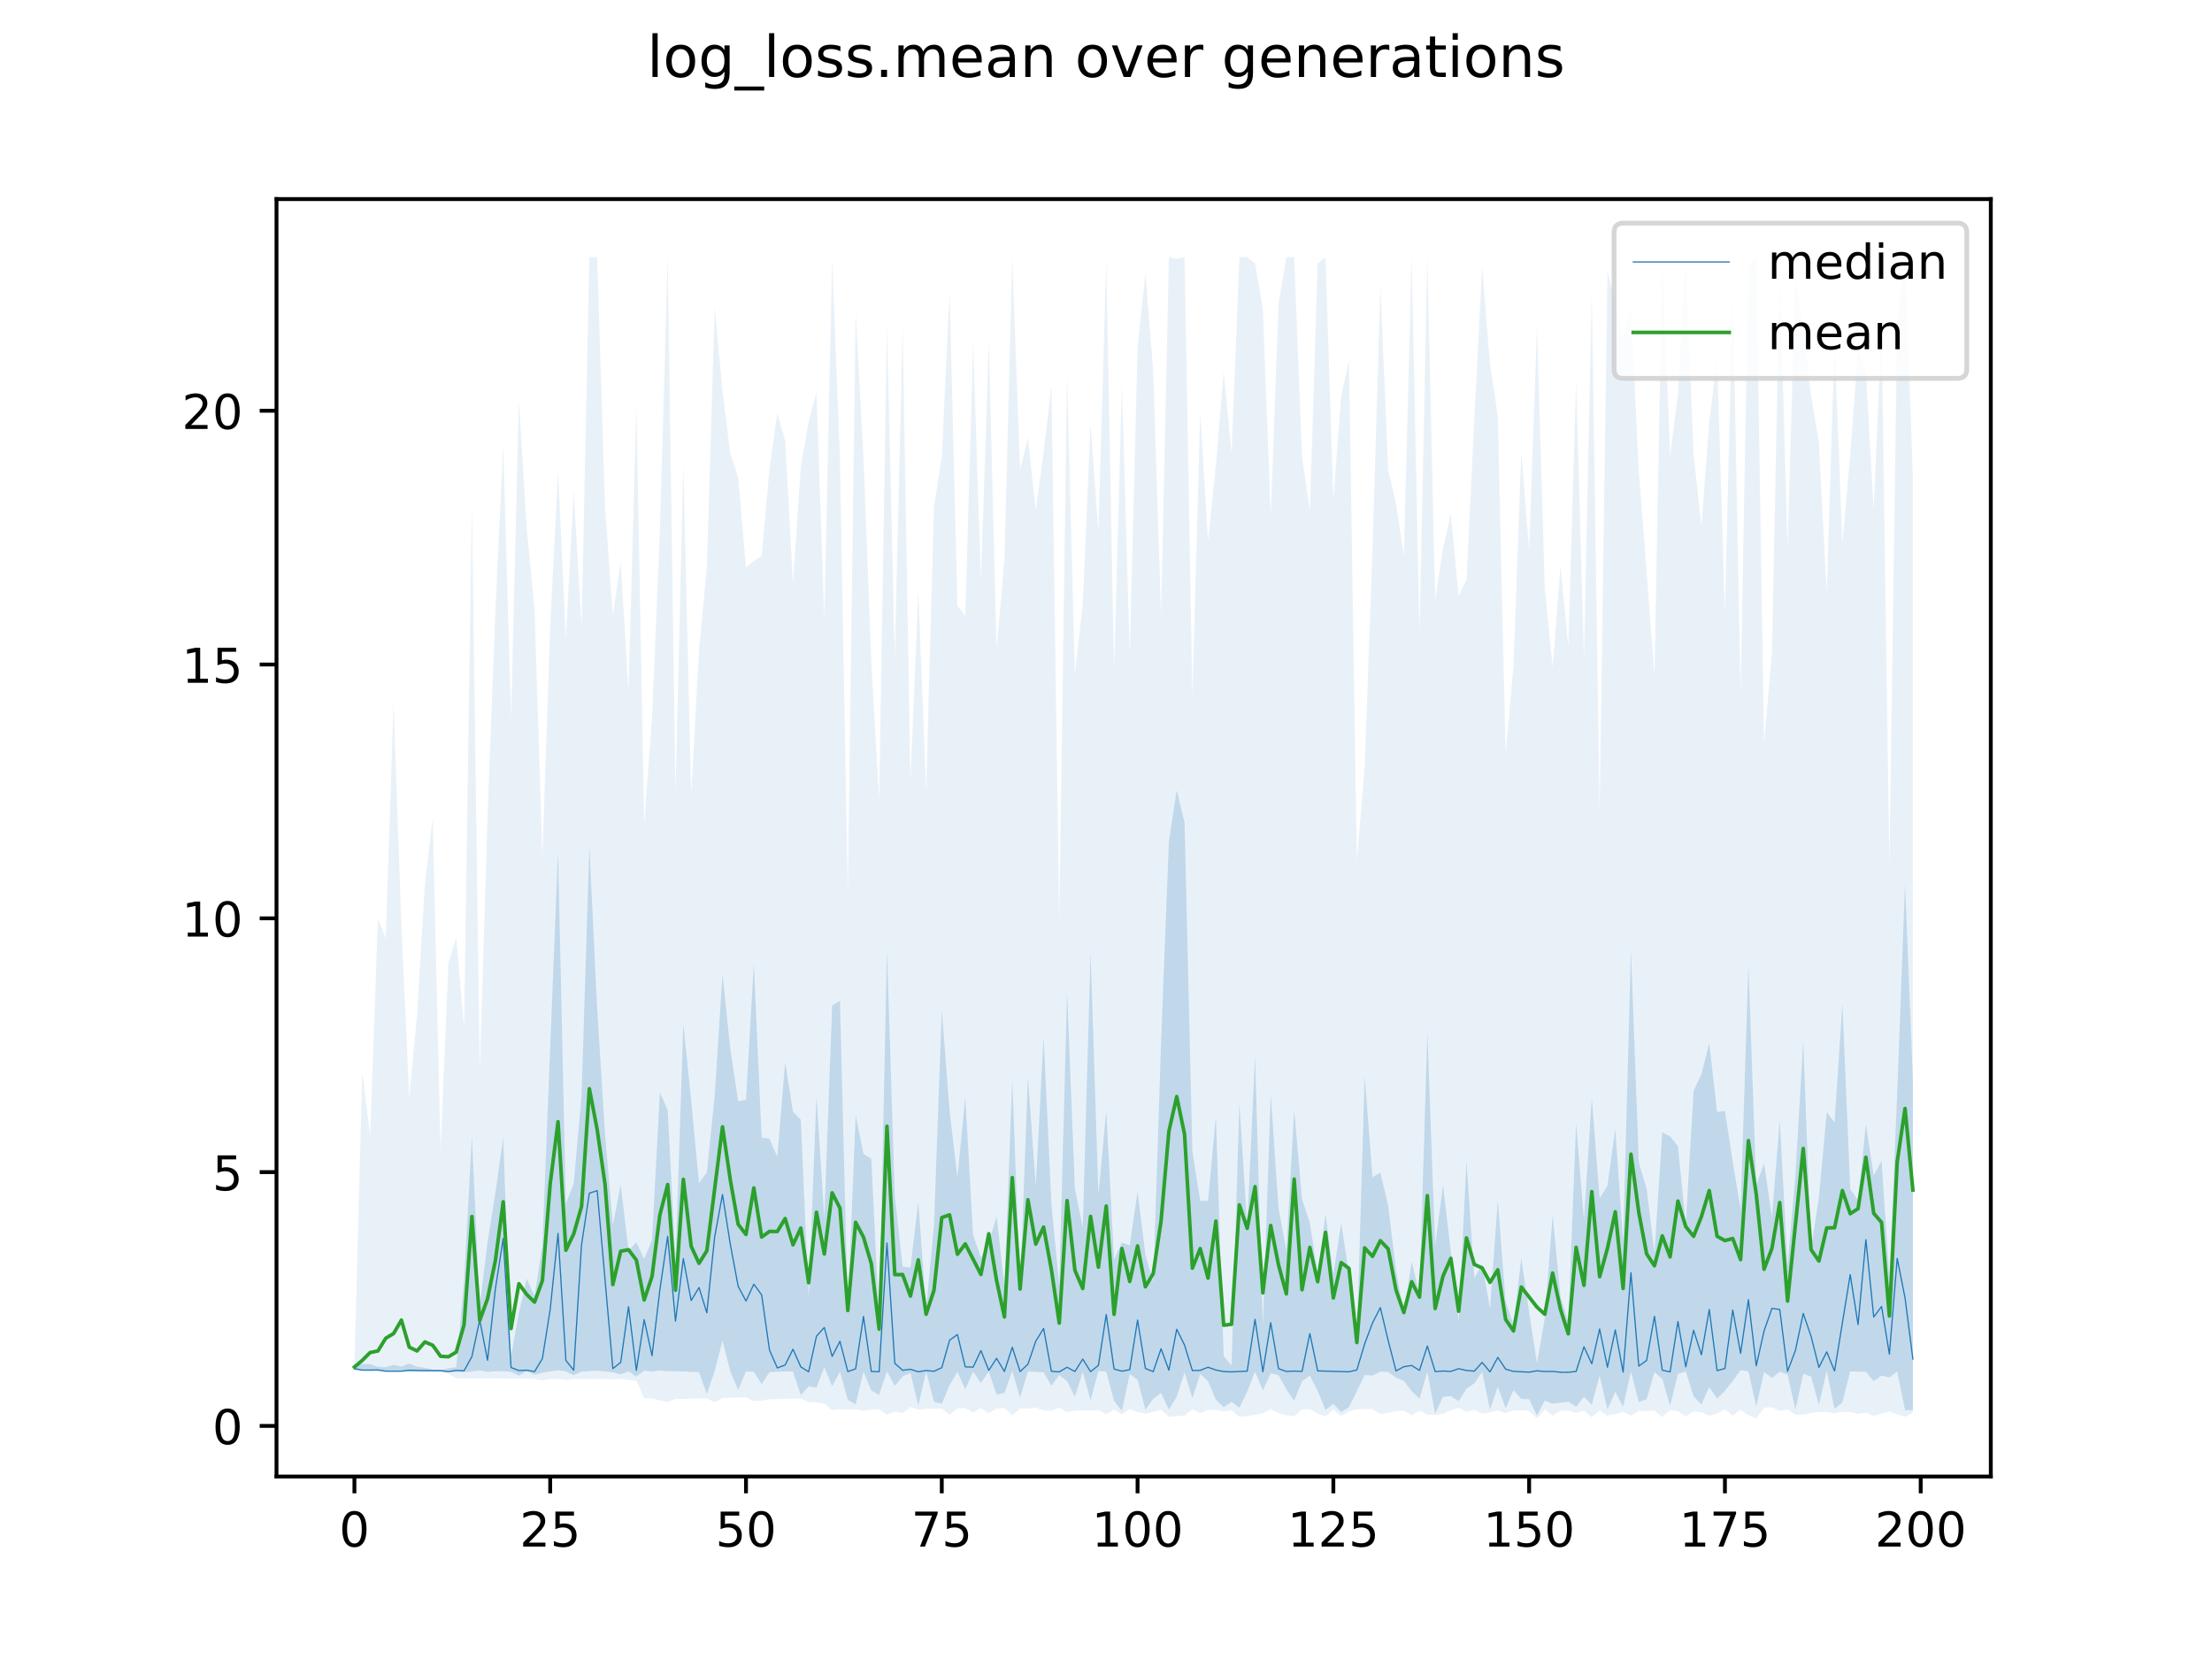 <?xml version="1.0" encoding="utf-8" standalone="no"?>
<!DOCTYPE svg PUBLIC "-//W3C//DTD SVG 1.1//EN"
  "http://www.w3.org/Graphics/SVG/1.1/DTD/svg11.dtd">
<!-- Created with matplotlib (https://matplotlib.org/) -->
<svg height="345.6pt" version="1.1" viewBox="0 0 460.8 345.6" width="460.8pt" xmlns="http://www.w3.org/2000/svg" xmlns:xlink="http://www.w3.org/1999/xlink">
 <defs>
  <style type="text/css">
*{stroke-linecap:butt;stroke-linejoin:round;}
  </style>
 </defs>
 <g id="figure_1">
  <g id="patch_1">
   <path d="M 0 345.6 
L 460.8 345.6 
L 460.8 0 
L 0 0 
z
" style="fill:#ffffff;"/>
  </g>
  <g id="axes_1">
   <g id="patch_2">
    <path d="M 57.6 307.584 
L 414.72 307.584 
L 414.72 41.472 
L 57.6 41.472 
z
" style="fill:#ffffff;"/>
   </g>
   <g id="PolyCollection_1">
    <path clip-path="url(#p4c828d71ef)" d="M 73.833 284.164 
L 73.833 285.428 
L 75.464 285.428 
L 77.096 285.428 
L 78.727 285.411 
L 80.358 285.661 
L 81.99 285.671 
L 83.621 285.645 
L 85.253 285.722 
L 86.884 285.747 
L 88.516 285.707 
L 90.147 285.652 
L 91.778 285.729 
L 93.41 285.862 
L 95.041 285.766 
L 96.673 285.838 
L 98.304 285.718 
L 99.936 285.487 
L 101.567 285.803 
L 103.198 285.653 
L 104.83 285.664 
L 106.461 285.775 
L 108.093 286.552 
L 109.724 285.685 
L 111.356 286.372 
L 112.987 285.991 
L 114.618 285.666 
L 116.25 285.449 
L 117.881 285.679 
L 119.513 286.468 
L 121.144 285.728 
L 122.776 285.618 
L 124.407 285.557 
L 126.038 285.701 
L 127.67 285.87 
L 129.301 286.319 
L 130.933 285.669 
L 132.564 286.774 
L 134.196 285.522 
L 135.827 285.721 
L 137.458 285.504 
L 139.09 285.647 
L 140.721 285.678 
L 142.353 285.704 
L 143.984 285.796 
L 145.616 285.842 
L 147.247 290.395 
L 148.879 285.634 
L 150.51 279.283 
L 152.141 285.703 
L 153.773 289.559 
L 155.404 285.72 
L 157.036 285.743 
L 158.667 288.349 
L 160.299 285.821 
L 161.93 285.77 
L 163.561 285.691 
L 165.193 285.714 
L 166.824 290.626 
L 168.456 288.81 
L 170.087 289.064 
L 171.719 284.803 
L 173.35 288.795 
L 174.981 285.72 
L 176.613 291.627 
L 178.244 292.532 
L 179.876 285.772 
L 181.507 289.649 
L 183.139 290.579 
L 184.77 285.691 
L 186.401 288.703 
L 188.033 286.72 
L 189.664 286.039 
L 191.296 292.776 
L 192.927 285.725 
L 194.559 292.013 
L 196.19 292.415 
L 197.821 288.57 
L 199.453 285.767 
L 201.084 289.432 
L 202.716 285.752 
L 204.347 288.124 
L 205.979 285.708 
L 207.61 290.547 
L 209.241 290.146 
L 210.873 285.623 
L 212.504 291.147 
L 214.136 285.699 
L 215.767 285.791 
L 217.399 285.886 
L 219.03 288.679 
L 220.661 286.442 
L 222.293 287.723 
L 223.924 290.983 
L 225.556 285.771 
L 227.187 291.713 
L 228.819 285.601 
L 230.45 285.74 
L 232.081 291.861 
L 233.713 293.885 
L 235.344 286.237 
L 236.976 287.429 
L 238.607 293.686 
L 240.239 291.387 
L 241.87 290.176 
L 243.501 293.651 
L 245.133 290.95 
L 246.764 285.909 
L 248.396 291.281 
L 250.027 286.226 
L 251.659 287.727 
L 253.29 291.595 
L 254.921 293.118 
L 256.553 292.036 
L 258.184 293.261 
L 259.816 289.928 
L 261.447 285.734 
L 263.079 289.63 
L 264.71 286.072 
L 266.341 286.457 
L 267.973 289.45 
L 269.604 291.793 
L 271.236 287.751 
L 272.867 286.57 
L 274.499 289.771 
L 276.13 293.687 
L 277.761 292.437 
L 279.393 294.15 
L 281.024 293.125 
L 282.656 289.832 
L 284.287 286.441 
L 285.919 286.549 
L 287.55 285.739 
L 289.181 285.829 
L 290.813 286.992 
L 292.444 287.65 
L 294.076 289.828 
L 295.707 291.388 
L 297.339 285.744 
L 298.97 294.535 
L 300.601 290.975 
L 302.233 290.843 
L 303.864 291.89 
L 305.496 289.262 
L 307.127 288.184 
L 308.759 285.803 
L 310.39 293.659 
L 312.021 288.913 
L 313.653 293.368 
L 315.284 289.618 
L 316.916 291.399 
L 318.547 291.467 
L 320.179 294.857 
L 321.81 291.741 
L 323.441 292.422 
L 325.073 292.202 
L 326.704 291.988 
L 328.336 293.087 
L 329.967 290.965 
L 331.599 292.649 
L 333.23 286.558 
L 334.862 293.636 
L 336.493 289.916 
L 338.124 293.121 
L 339.756 285.696 
L 341.387 292.098 
L 343.019 291.502 
L 344.65 285.838 
L 346.282 287.258 
L 347.913 292.868 
L 349.544 286.214 
L 351.176 285.695 
L 352.807 290.9 
L 354.439 292.574 
L 356.07 288.969 
L 357.702 291.386 
L 359.333 289.703 
L 360.964 287.686 
L 362.596 285.431 
L 364.227 285.7 
L 365.859 293.038 
L 367.49 285.797 
L 369.122 287.047 
L 370.753 285.753 
L 372.384 286.324 
L 374.016 293.651 
L 375.647 286.196 
L 377.279 286.735 
L 378.91 292.666 
L 380.542 285.552 
L 382.173 293.486 
L 383.804 292.12 
L 385.436 285.688 
L 387.067 285.729 
L 388.699 285.743 
L 390.33 287.733 
L 391.962 286.556 
L 393.593 286.958 
L 395.224 285.722 
L 396.856 293.766 
L 398.487 293.737 
L 398.487 224.874 
L 398.487 224.874 
L 396.856 184.043 
L 395.224 227.671 
L 393.593 266.124 
L 391.962 241.823 
L 390.33 244.863 
L 388.699 234.212 
L 387.067 250.002 
L 385.436 247.743 
L 383.804 209.083 
L 382.173 233.842 
L 380.542 231.674 
L 378.91 249.432 
L 377.279 260.251 
L 375.647 216.815 
L 374.016 244.751 
L 372.384 263.374 
L 370.753 233.315 
L 369.122 253.563 
L 367.49 242.356 
L 365.859 246.863 
L 364.227 200.985 
L 362.596 251.885 
L 360.964 242.073 
L 359.333 231.411 
L 357.702 231.651 
L 356.07 217.272 
L 354.439 223.75 
L 352.807 227.288 
L 351.176 254.997 
L 349.544 238.75 
L 347.913 236.733 
L 346.282 235.872 
L 344.65 260.942 
L 343.019 247.614 
L 341.387 242.178 
L 339.756 197.828 
L 338.124 258.652 
L 336.493 235.11 
L 334.862 247.003 
L 333.23 249.642 
L 331.599 228.715 
L 329.967 254.205 
L 328.336 233.993 
L 326.704 275.425 
L 325.073 270.039 
L 323.441 253.144 
L 321.81 274.614 
L 320.179 283.945 
L 318.547 273.362 
L 316.916 262.113 
L 315.284 275.899 
L 313.653 271.085 
L 312.021 250.097 
L 310.39 272.572 
L 308.759 263.312 
L 307.127 266.246 
L 305.496 241.846 
L 303.864 275.136 
L 302.233 260.692 
L 300.601 246.842 
L 298.97 259.541 
L 297.339 215.047 
L 295.707 269.63 
L 294.076 262.796 
L 292.444 273.631 
L 290.813 264.582 
L 289.181 251.12 
L 287.55 244.26 
L 285.919 245.23 
L 284.287 224.171 
L 282.656 278.817 
L 281.024 265.413 
L 279.393 254.793 
L 277.761 265.415 
L 276.13 252.868 
L 274.499 265.492 
L 272.867 254.74 
L 271.236 249.828 
L 269.604 231.219 
L 267.973 260.483 
L 266.341 251.677 
L 264.71 227.81 
L 263.079 276.186 
L 261.447 219.959 
L 259.816 255.361 
L 258.184 229.743 
L 256.553 284.451 
L 254.921 282.512 
L 253.29 232.548 
L 251.659 250.163 
L 250.027 250.129 
L 248.396 239.842 
L 246.764 171.353 
L 245.133 164.597 
L 243.501 175.306 
L 241.87 217.201 
L 240.239 267.081 
L 238.607 261.327 
L 236.976 248.184 
L 235.344 259.443 
L 233.713 258.817 
L 232.081 262.382 
L 230.45 231.382 
L 228.819 248.98 
L 227.187 198.405 
L 225.556 255.788 
L 223.924 247.594 
L 222.293 206.707 
L 220.661 267.798 
L 219.03 250.784 
L 217.399 215.996 
L 215.767 246.996 
L 214.136 224.353 
L 212.504 268.423 
L 210.873 224.791 
L 209.241 267.875 
L 207.61 253.413 
L 205.979 258.86 
L 204.347 261.993 
L 202.716 257.219 
L 201.084 228.519 
L 199.453 245.269 
L 197.821 231.481 
L 196.19 210.433 
L 194.559 255.328 
L 192.927 272.691 
L 191.296 250.317 
L 189.664 264.034 
L 188.033 263.869 
L 186.401 248.964 
L 184.77 197.905 
L 183.139 275.16 
L 181.507 241.37 
L 179.876 240.363 
L 178.244 232.309 
L 176.613 273.004 
L 174.981 208.474 
L 173.35 209.508 
L 171.719 253.738 
L 170.087 228.289 
L 168.456 270.286 
L 166.824 233.255 
L 165.193 231.601 
L 163.561 221.238 
L 161.93 240.973 
L 160.299 237.22 
L 158.667 236.959 
L 157.036 200.774 
L 155.404 229.118 
L 153.773 229.392 
L 152.141 218.548 
L 150.51 202.932 
L 148.879 228.261 
L 147.247 244.208 
L 145.616 246.474 
L 143.984 229.245 
L 142.353 213.333 
L 140.721 262.542 
L 139.09 231.245 
L 137.458 227.573 
L 135.827 258.284 
L 134.196 262.266 
L 132.564 258.788 
L 130.933 260.524 
L 129.301 246.74 
L 127.67 255.27 
L 126.038 236.124 
L 124.407 210.281 
L 122.776 176.297 
L 121.144 228.302 
L 119.513 246.591 
L 117.881 250.74 
L 116.25 177.275 
L 114.618 218.132 
L 112.987 259.33 
L 111.356 269.989 
L 109.724 266.357 
L 108.093 273.487 
L 106.461 282.518 
L 104.83 236.955 
L 103.198 248.503 
L 101.567 258.785 
L 99.936 271.961 
L 98.304 236.665 
L 96.673 266.766 
L 95.041 284.811 
L 93.41 285.033 
L 91.778 285.384 
L 90.147 285.308 
L 88.516 284.941 
L 86.884 284.718 
L 85.253 284.054 
L 83.621 284.688 
L 81.99 284.338 
L 80.358 284.81 
L 78.727 284.736 
L 77.096 284.164 
L 75.464 284.164 
L 73.833 284.164 
z
" style="fill:#1f77b4;fill-opacity:0.2;"/>
   </g>
   <g id="PolyCollection_2">
    <path clip-path="url(#p4c828d71ef)" d="M 73.833 284.164 
L 73.833 285.428 
L 75.464 285.428 
L 77.096 285.699 
L 78.727 285.694 
L 80.358 285.743 
L 81.99 285.74 
L 83.621 285.736 
L 85.253 285.794 
L 86.884 285.81 
L 88.516 285.787 
L 90.147 285.813 
L 91.778 285.821 
L 93.41 286.202 
L 95.041 287.124 
L 96.673 287.125 
L 98.304 287.155 
L 99.936 287.106 
L 101.567 287.129 
L 103.198 287.113 
L 104.83 287.151 
L 106.461 287.216 
L 108.093 287.194 
L 109.724 287.2 
L 111.356 287.269 
L 112.987 287.558 
L 114.618 287.273 
L 116.25 287.265 
L 117.881 287.497 
L 119.513 287.259 
L 121.144 287.253 
L 122.776 287.245 
L 124.407 287.245 
L 126.038 287.271 
L 127.67 287.345 
L 129.301 287.234 
L 130.933 287.465 
L 132.564 287.653 
L 134.196 291.315 
L 135.827 291.306 
L 137.458 291.733 
L 139.09 292.103 
L 140.721 291.44 
L 142.353 291.425 
L 143.984 291.354 
L 145.616 291.346 
L 147.247 291.323 
L 148.879 292.13 
L 150.51 291.247 
L 152.141 291.163 
L 153.773 291.118 
L 155.404 291.086 
L 157.036 291.901 
L 158.667 291.762 
L 160.299 291.513 
L 161.93 291.457 
L 163.561 291.386 
L 165.193 291.371 
L 166.824 291.356 
L 168.456 292.071 
L 170.087 292.17 
L 171.719 292.396 
L 173.35 293.774 
L 174.981 293.576 
L 176.613 293.647 
L 178.244 293.596 
L 179.876 293.87 
L 181.507 293.663 
L 183.139 293.518 
L 184.77 294.745 
L 186.401 294.043 
L 188.033 294.352 
L 189.664 293.1 
L 191.296 293.674 
L 192.927 293.496 
L 194.559 293.448 
L 196.19 293.418 
L 197.821 294.734 
L 199.453 293.413 
L 201.084 293.343 
L 202.716 294.282 
L 204.347 293.313 
L 205.979 294.395 
L 207.61 293.44 
L 209.241 293.335 
L 210.873 294.853 
L 212.504 293.397 
L 214.136 293.437 
L 215.767 293.223 
L 217.399 293.849 
L 219.03 293.893 
L 220.661 293.21 
L 222.293 294.207 
L 223.924 293.859 
L 225.556 293.818 
L 227.187 293.812 
L 228.819 293.776 
L 230.45 294.601 
L 232.081 293.644 
L 233.713 294.648 
L 235.344 293.532 
L 236.976 294.153 
L 238.607 294.488 
L 240.239 294.102 
L 241.87 293.662 
L 243.501 295.18 
L 245.133 294.972 
L 246.764 294.913 
L 248.396 293.565 
L 250.027 294.392 
L 251.659 293.719 
L 253.29 293.698 
L 254.921 294.015 
L 256.553 293.795 
L 258.184 295.152 
L 259.816 295.024 
L 261.447 294.709 
L 263.079 294.391 
L 264.71 293.594 
L 266.341 294.346 
L 267.973 294.851 
L 269.604 295.036 
L 271.236 293.58 
L 272.867 293.556 
L 274.499 294.496 
L 276.13 295.02 
L 277.761 293.693 
L 279.393 294.955 
L 281.024 294.039 
L 282.656 293.569 
L 284.287 293.564 
L 285.919 293.536 
L 287.55 294.595 
L 289.181 294.311 
L 290.813 293.941 
L 292.444 293.872 
L 294.076 294.853 
L 295.707 293.836 
L 297.339 294.706 
L 298.97 294.777 
L 300.601 294.54 
L 302.233 293.766 
L 303.864 293.294 
L 305.496 294.16 
L 307.127 293.664 
L 308.759 294.506 
L 310.39 294.23 
L 312.021 293.824 
L 313.653 294.397 
L 315.284 293.807 
L 316.916 293.788 
L 318.547 293.931 
L 320.179 295.488 
L 321.81 293.645 
L 323.441 294.911 
L 325.073 293.92 
L 326.704 293.844 
L 328.336 294.33 
L 329.967 293.835 
L 331.599 295.239 
L 333.23 293.784 
L 334.862 294.879 
L 336.493 294.592 
L 338.124 294.092 
L 339.756 294.926 
L 341.387 293.934 
L 343.019 293.913 
L 344.65 293.863 
L 346.282 295.2 
L 347.913 293.761 
L 349.544 293.966 
L 351.176 295.036 
L 352.807 294.04 
L 354.439 294.195 
L 356.07 294.907 
L 357.702 294.456 
L 359.333 293.569 
L 360.964 294.925 
L 362.596 293.683 
L 364.227 294.84 
L 365.859 295.484 
L 367.49 293.248 
L 369.122 293.158 
L 370.753 293.93 
L 372.384 293.624 
L 374.016 294.721 
L 375.647 294.691 
L 377.279 294.34 
L 378.91 294.179 
L 380.542 294.138 
L 382.173 294.426 
L 383.804 294.092 
L 385.436 294.152 
L 387.067 294.548 
L 388.699 294.275 
L 390.33 294.967 
L 391.962 294.492 
L 393.593 294.022 
L 395.224 294.614 
L 396.856 295.154 
L 398.487 294.284 
L 398.487 99.392 
L 398.487 99.392 
L 396.856 53.568 
L 395.224 66.444 
L 393.593 180.19 
L 391.962 67.81 
L 390.33 106.228 
L 388.699 77.541 
L 387.067 73.137 
L 385.436 94.759 
L 383.804 113.245 
L 382.173 71.333 
L 380.542 123.322 
L 378.91 92.217 
L 377.279 82.316 
L 375.647 68.459 
L 374.016 57.493 
L 372.384 113.777 
L 370.753 56.389 
L 369.122 135.916 
L 367.49 154.806 
L 365.859 53.568 
L 364.227 55.632 
L 362.596 144.266 
L 360.964 60.031 
L 359.333 127.555 
L 357.702 74.657 
L 356.07 87.872 
L 354.439 109.673 
L 352.807 94.56 
L 351.176 53.568 
L 349.544 82.128 
L 347.913 95.004 
L 346.282 53.568 
L 344.65 140.891 
L 343.019 118.872 
L 341.387 98.173 
L 339.756 63.818 
L 338.124 70.92 
L 336.493 63.151 
L 334.862 56.538 
L 333.23 168.949 
L 331.599 60.615 
L 329.967 137.09 
L 328.336 79.356 
L 326.704 134.576 
L 325.073 117.929 
L 323.441 138.997 
L 321.81 122.435 
L 320.179 68.104 
L 318.547 114.495 
L 316.916 94.104 
L 315.284 138.643 
L 313.653 156.944 
L 312.021 86.633 
L 310.39 75.82 
L 308.759 55.522 
L 307.127 87.243 
L 305.496 120.758 
L 303.864 124.197 
L 302.233 107.048 
L 300.601 114.318 
L 298.97 124.879 
L 297.339 53.637 
L 295.707 131.816 
L 294.076 53.568 
L 292.444 115.74 
L 290.813 104.905 
L 289.181 97.856 
L 287.55 59.658 
L 285.919 114.216 
L 284.287 159.697 
L 282.656 179.275 
L 281.024 75.096 
L 279.393 82.515 
L 277.761 104.016 
L 276.13 53.568 
L 274.499 54.886 
L 272.867 106.412 
L 271.236 95.056 
L 269.604 53.568 
L 267.973 53.568 
L 266.341 63.343 
L 264.71 107.332 
L 263.079 64.338 
L 261.447 54.837 
L 259.816 53.568 
L 258.184 53.568 
L 256.553 94.328 
L 254.921 77.415 
L 253.29 96.847 
L 251.659 112.6 
L 250.027 85.72 
L 248.396 144.87 
L 246.764 53.568 
L 245.133 53.935 
L 243.501 53.568 
L 241.87 127.983 
L 240.239 77.285 
L 238.607 56.907 
L 236.976 72.39 
L 235.344 136.108 
L 233.713 80.16 
L 232.081 139.7 
L 230.45 54.342 
L 228.819 110.826 
L 227.187 88.448 
L 225.556 125.801 
L 223.924 140.497 
L 222.293 78.19 
L 220.661 191.616 
L 219.03 80.216 
L 217.399 94.284 
L 215.767 106.35 
L 214.136 91.15 
L 212.504 97.819 
L 210.873 53.568 
L 209.241 116.629 
L 207.61 135.184 
L 205.979 71.169 
L 204.347 120.9 
L 202.716 71.401 
L 201.084 128.347 
L 199.453 126.197 
L 197.821 60.588 
L 196.19 95.226 
L 194.559 105.594 
L 192.927 164.735 
L 191.296 123.115 
L 189.664 162.579 
L 188.033 68.149 
L 186.401 136.85 
L 184.77 67.659 
L 183.139 166.811 
L 181.507 137.692 
L 179.876 95.125 
L 178.244 64.979 
L 176.613 185.942 
L 174.981 95.717 
L 173.35 53.823 
L 171.719 128.981 
L 170.087 81.653 
L 168.456 87.956 
L 166.824 97.052 
L 165.193 121.548 
L 163.561 91.738 
L 161.93 86.073 
L 160.299 97.639 
L 158.667 115.839 
L 157.036 116.854 
L 155.404 118.255 
L 153.773 99.417 
L 152.141 94.485 
L 150.51 81.468 
L 148.879 63.931 
L 147.247 118.049 
L 145.616 135.501 
L 143.984 165.349 
L 142.353 96.856 
L 140.721 164.813 
L 139.09 53.598 
L 137.458 110.966 
L 135.827 149.516 
L 134.196 171.627 
L 132.564 84.381 
L 130.933 144.029 
L 129.301 117.101 
L 127.67 128.135 
L 126.038 105.533 
L 124.407 53.568 
L 122.776 53.568 
L 121.144 130.653 
L 119.513 102.153 
L 117.881 132.968 
L 116.25 98.029 
L 114.618 130.24 
L 112.987 178.16 
L 111.356 126.932 
L 109.724 109.889 
L 108.093 83.329 
L 106.461 149.457 
L 104.83 92.854 
L 103.198 127.023 
L 101.567 170.006 
L 99.936 223.139 
L 98.304 104.588 
L 96.673 214.059 
L 95.041 195.288 
L 93.41 200.587 
L 91.778 239.58 
L 90.147 170.376 
L 88.516 184.094 
L 86.884 211.391 
L 85.253 228.528 
L 83.621 192.948 
L 81.99 146.461 
L 80.358 195.445 
L 78.727 191.409 
L 77.096 236.535 
L 75.464 223.334 
L 73.833 284.164 
z
" style="fill:#1f77b4;fill-opacity:0.1;"/>
   </g>
   <g id="matplotlib.axis_1">
    <g id="xtick_1">
     <g id="line2d_1">
      <defs>
       <path d="M 0 0 
L 0 3.5 
" id="m48e49e7a16" style="stroke:#000000;stroke-width:0.8;"/>
      </defs>
      <g>
       <use style="stroke:#000000;stroke-width:0.8;" x="73.833" xlink:href="#m48e49e7a16" y="307.584"/>
      </g>
     </g>
     <g id="text_1">
      <!-- 0 -->
      <defs>
       <path d="M 31.781 66.406 
Q 24.172 66.406 20.328 58.906 
Q 16.5 51.422 16.5 36.375 
Q 16.5 21.391 20.328 13.891 
Q 24.172 6.391 31.781 6.391 
Q 39.453 6.391 43.281 13.891 
Q 47.125 21.391 47.125 36.375 
Q 47.125 51.422 43.281 58.906 
Q 39.453 66.406 31.781 66.406 
z
M 31.781 74.219 
Q 44.047 74.219 50.516 64.516 
Q 56.984 54.828 56.984 36.375 
Q 56.984 17.969 50.516 8.266 
Q 44.047 -1.422 31.781 -1.422 
Q 19.531 -1.422 13.062 8.266 
Q 6.594 17.969 6.594 36.375 
Q 6.594 54.828 13.062 64.516 
Q 19.531 74.219 31.781 74.219 
z
" id="DejaVuSans-48"/>
      </defs>
      <g transform="translate(70.651 322.182)scale(0.1 -0.1)">
       <use xlink:href="#DejaVuSans-48"/>
      </g>
     </g>
    </g>
    <g id="xtick_2">
     <g id="line2d_2">
      <g>
       <use style="stroke:#000000;stroke-width:0.8;" x="114.618" xlink:href="#m48e49e7a16" y="307.584"/>
      </g>
     </g>
     <g id="text_2">
      <!-- 25 -->
      <defs>
       <path d="M 19.188 8.297 
L 53.609 8.297 
L 53.609 0 
L 7.328 0 
L 7.328 8.297 
Q 12.938 14.109 22.625 23.891 
Q 32.328 33.688 34.812 36.531 
Q 39.547 41.844 41.422 45.531 
Q 43.312 49.219 43.312 52.781 
Q 43.312 58.594 39.234 62.25 
Q 35.156 65.922 28.609 65.922 
Q 23.969 65.922 18.812 64.312 
Q 13.672 62.703 7.812 59.422 
L 7.812 69.391 
Q 13.766 71.781 18.938 73 
Q 24.125 74.219 28.422 74.219 
Q 39.75 74.219 46.484 68.547 
Q 53.219 62.891 53.219 53.422 
Q 53.219 48.922 51.531 44.891 
Q 49.859 40.875 45.406 35.406 
Q 44.188 33.984 37.641 27.219 
Q 31.109 20.453 19.188 8.297 
z
" id="DejaVuSans-50"/>
       <path d="M 10.797 72.906 
L 49.516 72.906 
L 49.516 64.594 
L 19.828 64.594 
L 19.828 46.734 
Q 21.969 47.469 24.109 47.828 
Q 26.266 48.188 28.422 48.188 
Q 40.625 48.188 47.75 41.5 
Q 54.891 34.812 54.891 23.391 
Q 54.891 11.625 47.562 5.094 
Q 40.234 -1.422 26.906 -1.422 
Q 22.312 -1.422 17.547 -0.641 
Q 12.797 0.141 7.719 1.703 
L 7.719 11.625 
Q 12.109 9.234 16.797 8.062 
Q 21.484 6.891 26.703 6.891 
Q 35.156 6.891 40.078 11.328 
Q 45.016 15.766 45.016 23.391 
Q 45.016 31 40.078 35.438 
Q 35.156 39.891 26.703 39.891 
Q 22.75 39.891 18.812 39.016 
Q 14.891 38.141 10.797 36.281 
z
" id="DejaVuSans-53"/>
      </defs>
      <g transform="translate(108.256 322.182)scale(0.1 -0.1)">
       <use xlink:href="#DejaVuSans-50"/>
       <use x="63.623" xlink:href="#DejaVuSans-53"/>
      </g>
     </g>
    </g>
    <g id="xtick_3">
     <g id="line2d_3">
      <g>
       <use style="stroke:#000000;stroke-width:0.8;" x="155.404" xlink:href="#m48e49e7a16" y="307.584"/>
      </g>
     </g>
     <g id="text_3">
      <!-- 50 -->
      <g transform="translate(149.042 322.182)scale(0.1 -0.1)">
       <use xlink:href="#DejaVuSans-53"/>
       <use x="63.623" xlink:href="#DejaVuSans-48"/>
      </g>
     </g>
    </g>
    <g id="xtick_4">
     <g id="line2d_4">
      <g>
       <use style="stroke:#000000;stroke-width:0.8;" x="196.19" xlink:href="#m48e49e7a16" y="307.584"/>
      </g>
     </g>
     <g id="text_4">
      <!-- 75 -->
      <defs>
       <path d="M 8.203 72.906 
L 55.078 72.906 
L 55.078 68.703 
L 28.609 0 
L 18.312 0 
L 43.219 64.594 
L 8.203 64.594 
z
" id="DejaVuSans-55"/>
      </defs>
      <g transform="translate(189.827 322.182)scale(0.1 -0.1)">
       <use xlink:href="#DejaVuSans-55"/>
       <use x="63.623" xlink:href="#DejaVuSans-53"/>
      </g>
     </g>
    </g>
    <g id="xtick_5">
     <g id="line2d_5">
      <g>
       <use style="stroke:#000000;stroke-width:0.8;" x="236.976" xlink:href="#m48e49e7a16" y="307.584"/>
      </g>
     </g>
     <g id="text_5">
      <!-- 100 -->
      <defs>
       <path d="M 12.406 8.297 
L 28.516 8.297 
L 28.516 63.922 
L 10.984 60.406 
L 10.984 69.391 
L 28.422 72.906 
L 38.281 72.906 
L 38.281 8.297 
L 54.391 8.297 
L 54.391 0 
L 12.406 0 
z
" id="DejaVuSans-49"/>
      </defs>
      <g transform="translate(227.432 322.182)scale(0.1 -0.1)">
       <use xlink:href="#DejaVuSans-49"/>
       <use x="63.623" xlink:href="#DejaVuSans-48"/>
       <use x="127.246" xlink:href="#DejaVuSans-48"/>
      </g>
     </g>
    </g>
    <g id="xtick_6">
     <g id="line2d_6">
      <g>
       <use style="stroke:#000000;stroke-width:0.8;" x="277.761" xlink:href="#m48e49e7a16" y="307.584"/>
      </g>
     </g>
     <g id="text_6">
      <!-- 125 -->
      <g transform="translate(268.218 322.182)scale(0.1 -0.1)">
       <use xlink:href="#DejaVuSans-49"/>
       <use x="63.623" xlink:href="#DejaVuSans-50"/>
       <use x="127.246" xlink:href="#DejaVuSans-53"/>
      </g>
     </g>
    </g>
    <g id="xtick_7">
     <g id="line2d_7">
      <g>
       <use style="stroke:#000000;stroke-width:0.8;" x="318.547" xlink:href="#m48e49e7a16" y="307.584"/>
      </g>
     </g>
     <g id="text_7">
      <!-- 150 -->
      <g transform="translate(309.003 322.182)scale(0.1 -0.1)">
       <use xlink:href="#DejaVuSans-49"/>
       <use x="63.623" xlink:href="#DejaVuSans-53"/>
       <use x="127.246" xlink:href="#DejaVuSans-48"/>
      </g>
     </g>
    </g>
    <g id="xtick_8">
     <g id="line2d_8">
      <g>
       <use style="stroke:#000000;stroke-width:0.8;" x="359.333" xlink:href="#m48e49e7a16" y="307.584"/>
      </g>
     </g>
     <g id="text_8">
      <!-- 175 -->
      <g transform="translate(349.789 322.182)scale(0.1 -0.1)">
       <use xlink:href="#DejaVuSans-49"/>
       <use x="63.623" xlink:href="#DejaVuSans-55"/>
       <use x="127.246" xlink:href="#DejaVuSans-53"/>
      </g>
     </g>
    </g>
    <g id="xtick_9">
     <g id="line2d_9">
      <g>
       <use style="stroke:#000000;stroke-width:0.8;" x="400.119" xlink:href="#m48e49e7a16" y="307.584"/>
      </g>
     </g>
     <g id="text_9">
      <!-- 200 -->
      <g transform="translate(390.575 322.182)scale(0.1 -0.1)">
       <use xlink:href="#DejaVuSans-50"/>
       <use x="63.623" xlink:href="#DejaVuSans-48"/>
       <use x="127.246" xlink:href="#DejaVuSans-48"/>
      </g>
     </g>
    </g>
   </g>
   <g id="matplotlib.axis_2">
    <g id="ytick_1">
     <g id="line2d_10">
      <defs>
       <path d="M 0 0 
L -3.5 0 
" id="m48b9038d9a" style="stroke:#000000;stroke-width:0.8;"/>
      </defs>
      <g>
       <use style="stroke:#000000;stroke-width:0.8;" x="57.6" xlink:href="#m48b9038d9a" y="297.045"/>
      </g>
     </g>
     <g id="text_10">
      <!-- 0 -->
      <g transform="translate(44.237 300.844)scale(0.1 -0.1)">
       <use xlink:href="#DejaVuSans-48"/>
      </g>
     </g>
    </g>
    <g id="ytick_2">
     <g id="line2d_11">
      <g>
       <use style="stroke:#000000;stroke-width:0.8;" x="57.6" xlink:href="#m48b9038d9a" y="244.174"/>
      </g>
     </g>
     <g id="text_11">
      <!-- 5 -->
      <g transform="translate(44.237 247.974)scale(0.1 -0.1)">
       <use xlink:href="#DejaVuSans-53"/>
      </g>
     </g>
    </g>
    <g id="ytick_3">
     <g id="line2d_12">
      <g>
       <use style="stroke:#000000;stroke-width:0.8;" x="57.6" xlink:href="#m48b9038d9a" y="191.304"/>
      </g>
     </g>
     <g id="text_12">
      <!-- 10 -->
      <g transform="translate(37.875 195.103)scale(0.1 -0.1)">
       <use xlink:href="#DejaVuSans-49"/>
       <use x="63.623" xlink:href="#DejaVuSans-48"/>
      </g>
     </g>
    </g>
    <g id="ytick_4">
     <g id="line2d_13">
      <g>
       <use style="stroke:#000000;stroke-width:0.8;" x="57.6" xlink:href="#m48b9038d9a" y="138.434"/>
      </g>
     </g>
     <g id="text_13">
      <!-- 15 -->
      <g transform="translate(37.875 142.233)scale(0.1 -0.1)">
       <use xlink:href="#DejaVuSans-49"/>
       <use x="63.623" xlink:href="#DejaVuSans-53"/>
      </g>
     </g>
    </g>
    <g id="ytick_5">
     <g id="line2d_14">
      <g>
       <use style="stroke:#000000;stroke-width:0.8;" x="57.6" xlink:href="#m48b9038d9a" y="85.564"/>
      </g>
     </g>
     <g id="text_14">
      <!-- 20 -->
      <g transform="translate(37.875 89.363)scale(0.1 -0.1)">
       <use xlink:href="#DejaVuSans-50"/>
       <use x="63.623" xlink:href="#DejaVuSans-48"/>
      </g>
     </g>
    </g>
   </g>
   <g id="line2d_15">
    <path clip-path="url(#p4c828d71ef)" d="M 73.833 285.12 
L 75.464 285.428 
L 78.727 285.393 
L 80.358 285.648 
L 83.621 285.644 
L 85.253 285.438 
L 88.516 285.529 
L 91.778 285.528 
L 93.41 285.725 
L 95.041 285.492 
L 96.673 285.557 
L 98.304 282.611 
L 99.936 274.948 
L 101.567 283.379 
L 103.198 268.466 
L 104.83 257.993 
L 106.461 284.88 
L 108.093 285.507 
L 109.724 285.433 
L 111.356 285.722 
L 112.987 283.028 
L 114.618 272.765 
L 116.25 256.934 
L 117.881 283.395 
L 119.513 285.452 
L 121.144 259.312 
L 122.776 248.562 
L 124.407 248.032 
L 127.67 285.111 
L 129.301 283.803 
L 130.933 272.198 
L 132.564 285.472 
L 134.196 274.9 
L 135.827 282.419 
L 137.458 268.726 
L 139.09 257.539 
L 140.721 275.214 
L 142.353 262.197 
L 143.984 270.927 
L 145.616 268.204 
L 147.247 273.477 
L 148.879 257.639 
L 150.51 248.846 
L 152.141 259.256 
L 153.773 267.96 
L 155.404 271.032 
L 157.036 267.513 
L 158.667 269.754 
L 160.299 281.231 
L 161.93 284.966 
L 163.561 284.357 
L 165.193 281.062 
L 166.824 284.748 
L 168.456 285.77 
L 170.087 278.348 
L 171.719 276.535 
L 173.35 282.567 
L 174.981 279.415 
L 176.613 285.722 
L 178.244 285.157 
L 179.876 274.217 
L 181.507 285.712 
L 183.139 285.759 
L 184.77 258.938 
L 186.401 284.01 
L 188.033 285.449 
L 189.664 285.241 
L 191.296 285.767 
L 192.927 285.508 
L 194.559 285.66 
L 196.19 284.911 
L 197.821 279.18 
L 199.453 278.016 
L 201.084 284.743 
L 202.716 284.804 
L 204.347 281.355 
L 205.979 285.465 
L 207.61 282.974 
L 209.241 285.701 
L 210.873 280.656 
L 212.504 285.723 
L 214.136 284.196 
L 215.767 279.398 
L 217.399 276.749 
L 219.03 285.668 
L 220.661 285.787 
L 222.293 284.822 
L 223.924 285.714 
L 225.556 283.126 
L 227.187 285.731 
L 228.819 284.435 
L 230.45 273.839 
L 232.081 285.202 
L 233.713 285.638 
L 235.344 285.332 
L 236.976 274.99 
L 238.607 285.07 
L 240.239 285.738 
L 241.87 280.969 
L 243.501 285.429 
L 245.133 276.903 
L 246.764 280.215 
L 248.396 285.521 
L 250.027 285.468 
L 251.659 284.824 
L 253.29 285.403 
L 254.921 285.729 
L 256.553 285.79 
L 259.816 285.63 
L 261.447 274.844 
L 263.079 285.762 
L 264.71 275.538 
L 266.341 285.12 
L 267.973 285.694 
L 269.604 285.625 
L 271.236 285.692 
L 272.867 277.8 
L 274.499 285.584 
L 281.024 285.771 
L 282.656 285.384 
L 284.287 279.934 
L 285.919 275.592 
L 287.55 272.399 
L 289.181 279.26 
L 290.813 285.582 
L 292.444 284.712 
L 294.076 284.45 
L 295.707 285.483 
L 297.339 280.393 
L 298.97 285.724 
L 300.601 285.607 
L 302.233 285.691 
L 303.864 285.123 
L 305.496 285.495 
L 307.127 285.637 
L 308.759 283.816 
L 310.39 285.79 
L 312.021 282.768 
L 313.653 285.217 
L 315.284 285.683 
L 318.547 285.846 
L 320.179 285.563 
L 321.81 285.71 
L 323.441 285.692 
L 325.073 285.862 
L 326.704 285.875 
L 328.336 285.69 
L 329.967 280.554 
L 331.599 284.103 
L 333.23 276.846 
L 334.862 284.819 
L 336.493 277.038 
L 338.124 285.847 
L 339.756 265.122 
L 341.387 284.585 
L 343.019 283.405 
L 344.65 274.21 
L 346.282 285.433 
L 347.913 285.79 
L 349.544 275.297 
L 351.176 284.74 
L 352.807 277.117 
L 354.439 282.229 
L 356.07 272.798 
L 357.702 285.522 
L 359.333 285.082 
L 360.964 272.892 
L 362.596 281.928 
L 364.227 270.751 
L 365.859 284.514 
L 367.49 277.237 
L 369.122 272.57 
L 370.753 272.787 
L 372.384 285.664 
L 374.016 281.339 
L 375.647 273.599 
L 377.279 278.375 
L 378.91 284.858 
L 380.542 281.618 
L 382.173 285.604 
L 385.436 265.538 
L 387.067 275.939 
L 388.699 258.242 
L 390.33 274.345 
L 391.962 272.165 
L 393.593 282.095 
L 395.224 262.152 
L 396.856 270.392 
L 398.487 283.123 
L 398.487 283.123 
" style="fill:none;stroke:#1f77b4;stroke-linecap:square;stroke-width:0.25;"/>
   </g>
   <g id="line2d_16">
    <path clip-path="url(#p4c828d71ef)" d="M 73.833 284.778 
L 75.464 283.391 
L 77.096 281.761 
L 78.727 281.427 
L 80.358 278.783 
L 81.99 277.801 
L 83.621 275.002 
L 85.253 280.639 
L 86.884 281.418 
L 88.516 279.55 
L 90.147 280.248 
L 91.778 282.532 
L 93.41 282.641 
L 95.041 281.668 
L 96.673 275.981 
L 98.304 253.42 
L 99.936 275.079 
L 101.567 270.547 
L 103.198 262.568 
L 104.83 250.358 
L 106.461 276.753 
L 108.093 267.423 
L 109.724 269.656 
L 111.356 271.26 
L 112.987 266.777 
L 114.618 246.596 
L 116.25 233.672 
L 117.881 260.453 
L 119.513 257.041 
L 121.144 251.337 
L 122.776 226.799 
L 124.407 235.345 
L 126.038 246.721 
L 127.67 267.598 
L 129.301 260.647 
L 130.933 260.347 
L 132.564 262.49 
L 134.196 270.81 
L 135.827 265.906 
L 137.458 253.111 
L 139.09 246.761 
L 140.721 268.773 
L 142.353 245.68 
L 143.984 259.625 
L 145.616 263.172 
L 147.247 260.557 
L 150.51 234.745 
L 152.141 245.822 
L 153.773 255.05 
L 155.404 257.166 
L 157.036 247.469 
L 158.667 257.704 
L 160.299 256.526 
L 161.93 256.547 
L 163.561 253.845 
L 165.193 259.319 
L 166.824 255.819 
L 168.456 267.217 
L 170.087 252.533 
L 171.719 261.222 
L 173.35 248.49 
L 174.981 251.689 
L 176.613 273.01 
L 178.244 254.633 
L 179.876 257.712 
L 181.507 263.23 
L 183.139 276.877 
L 184.77 234.617 
L 186.401 265.529 
L 188.033 265.517 
L 189.664 270 
L 191.296 262.456 
L 192.927 273.78 
L 194.559 268.816 
L 196.19 253.65 
L 197.821 253.07 
L 199.453 261.292 
L 201.084 259.127 
L 204.347 265.497 
L 205.979 257.018 
L 207.61 266.766 
L 209.241 274.34 
L 210.873 245.317 
L 212.504 268.523 
L 214.136 249.926 
L 215.767 259.163 
L 217.399 255.619 
L 219.03 264.519 
L 220.661 275.627 
L 222.293 250.11 
L 223.924 264.637 
L 225.556 268.431 
L 227.187 253.39 
L 228.819 263.966 
L 230.45 251.244 
L 232.081 273.791 
L 233.713 260.085 
L 235.344 266.959 
L 236.976 259.55 
L 238.607 268.06 
L 240.239 265.309 
L 241.87 254.353 
L 243.501 235.68 
L 245.133 228.431 
L 246.764 236.295 
L 248.396 264.181 
L 250.027 260.103 
L 251.659 266.267 
L 253.29 254.376 
L 254.921 276.069 
L 256.553 275.87 
L 258.184 251.011 
L 259.816 255.889 
L 261.447 247.2 
L 263.079 269.334 
L 264.71 255.288 
L 266.341 263.518 
L 267.973 269.537 
L 269.604 245.63 
L 271.236 268.677 
L 272.867 259.848 
L 274.499 267.007 
L 276.13 256.726 
L 277.761 270.38 
L 279.393 263.022 
L 281.024 264.241 
L 282.656 279.68 
L 284.287 259.953 
L 285.919 261.734 
L 287.55 258.459 
L 289.181 260.175 
L 290.813 268.718 
L 292.444 273.424 
L 294.076 267.017 
L 295.707 270.208 
L 297.339 249.079 
L 298.97 272.595 
L 300.601 265.861 
L 302.233 262.13 
L 303.864 273.157 
L 305.496 257.885 
L 307.127 263.409 
L 308.759 264.135 
L 310.39 267.144 
L 312.021 264.524 
L 313.653 274.869 
L 315.284 277.254 
L 316.916 268.117 
L 320.179 272.294 
L 321.81 273.779 
L 323.441 265.203 
L 325.073 272.735 
L 326.704 277.862 
L 328.336 259.853 
L 329.967 267.76 
L 331.599 248.239 
L 333.23 265.958 
L 334.862 260.066 
L 336.493 252.433 
L 338.124 268.413 
L 339.756 240.437 
L 341.387 252.544 
L 343.019 261.195 
L 344.65 263.691 
L 346.282 257.466 
L 347.913 261.824 
L 349.544 250.211 
L 351.176 255.527 
L 352.807 257.555 
L 354.439 253.432 
L 356.07 248.016 
L 357.702 257.54 
L 359.333 258.436 
L 360.964 258.002 
L 362.596 262.409 
L 364.227 237.622 
L 365.859 248.796 
L 367.49 264.407 
L 369.122 260.074 
L 370.753 250.514 
L 372.384 271.032 
L 375.647 239.257 
L 377.279 260.328 
L 378.91 262.688 
L 380.542 255.8 
L 382.173 255.761 
L 383.804 248.017 
L 385.436 252.839 
L 387.067 251.797 
L 388.699 241.081 
L 390.33 252.762 
L 391.962 254.652 
L 393.593 274.143 
L 395.224 242.025 
L 396.856 230.917 
L 398.487 247.908 
L 398.487 247.908 
" style="fill:none;stroke:#2ca02c;stroke-linecap:square;stroke-width:0.75;"/>
   </g>
   <g id="patch_3">
    <path d="M 57.6 307.584 
L 57.6 41.472 
" style="fill:none;stroke:#000000;stroke-linecap:square;stroke-linejoin:miter;stroke-width:0.8;"/>
   </g>
   <g id="patch_4">
    <path d="M 414.72 307.584 
L 414.72 41.472 
" style="fill:none;stroke:#000000;stroke-linecap:square;stroke-linejoin:miter;stroke-width:0.8;"/>
   </g>
   <g id="patch_5">
    <path d="M 57.6 307.584 
L 414.72 307.584 
" style="fill:none;stroke:#000000;stroke-linecap:square;stroke-linejoin:miter;stroke-width:0.8;"/>
   </g>
   <g id="patch_6">
    <path d="M 57.6 41.472 
L 414.72 41.472 
" style="fill:none;stroke:#000000;stroke-linecap:square;stroke-linejoin:miter;stroke-width:0.8;"/>
   </g>
   <g id="legend_1">
    <g id="patch_7">
     <path d="M 338.234 78.828 
L 407.72 78.828 
Q 409.72 78.828 409.72 76.828 
L 409.72 48.472 
Q 409.72 46.472 407.72 46.472 
L 338.234 46.472 
Q 336.234 46.472 336.234 48.472 
L 336.234 76.828 
Q 336.234 78.828 338.234 78.828 
z
" style="fill:#ffffff;opacity:0.8;stroke:#cccccc;stroke-linejoin:miter;"/>
    </g>
    <g id="line2d_17">
     <path d="M 340.234 54.57 
L 360.234 54.57 
" style="fill:none;stroke:#1f77b4;stroke-linecap:square;stroke-width:0.25;"/>
    </g>
    <g id="line2d_18"/>
    <g id="text_15">
     <!-- median -->
     <defs>
      <path d="M 52 44.188 
Q 55.375 50.25 60.062 53.125 
Q 64.75 56 71.094 56 
Q 79.641 56 84.281 50.016 
Q 88.922 44.047 88.922 33.016 
L 88.922 0 
L 79.891 0 
L 79.891 32.719 
Q 79.891 40.578 77.094 44.375 
Q 74.312 48.188 68.609 48.188 
Q 61.625 48.188 57.562 43.547 
Q 53.516 38.922 53.516 30.906 
L 53.516 0 
L 44.484 0 
L 44.484 32.719 
Q 44.484 40.625 41.703 44.406 
Q 38.922 48.188 33.109 48.188 
Q 26.219 48.188 22.156 43.531 
Q 18.109 38.875 18.109 30.906 
L 18.109 0 
L 9.078 0 
L 9.078 54.688 
L 18.109 54.688 
L 18.109 46.188 
Q 21.188 51.219 25.484 53.609 
Q 29.781 56 35.688 56 
Q 41.656 56 45.828 52.969 
Q 50 49.953 52 44.188 
z
" id="DejaVuSans-109"/>
      <path d="M 56.203 29.594 
L 56.203 25.203 
L 14.891 25.203 
Q 15.484 15.922 20.484 11.062 
Q 25.484 6.203 34.422 6.203 
Q 39.594 6.203 44.453 7.469 
Q 49.312 8.734 54.109 11.281 
L 54.109 2.781 
Q 49.266 0.734 44.188 -0.344 
Q 39.109 -1.422 33.891 -1.422 
Q 20.797 -1.422 13.156 6.188 
Q 5.516 13.812 5.516 26.812 
Q 5.516 40.234 12.766 48.109 
Q 20.016 56 32.328 56 
Q 43.359 56 49.781 48.891 
Q 56.203 41.797 56.203 29.594 
z
M 47.219 32.234 
Q 47.125 39.594 43.094 43.984 
Q 39.062 48.391 32.422 48.391 
Q 24.906 48.391 20.391 44.141 
Q 15.875 39.891 15.188 32.172 
z
" id="DejaVuSans-101"/>
      <path d="M 45.406 46.391 
L 45.406 75.984 
L 54.391 75.984 
L 54.391 0 
L 45.406 0 
L 45.406 8.203 
Q 42.578 3.328 38.25 0.953 
Q 33.938 -1.422 27.875 -1.422 
Q 17.969 -1.422 11.734 6.484 
Q 5.516 14.406 5.516 27.297 
Q 5.516 40.188 11.734 48.094 
Q 17.969 56 27.875 56 
Q 33.938 56 38.25 53.625 
Q 42.578 51.266 45.406 46.391 
z
M 14.797 27.297 
Q 14.797 17.391 18.875 11.75 
Q 22.953 6.109 30.078 6.109 
Q 37.203 6.109 41.297 11.75 
Q 45.406 17.391 45.406 27.297 
Q 45.406 37.203 41.297 42.844 
Q 37.203 48.484 30.078 48.484 
Q 22.953 48.484 18.875 42.844 
Q 14.797 37.203 14.797 27.297 
z
" id="DejaVuSans-100"/>
      <path d="M 9.422 54.688 
L 18.406 54.688 
L 18.406 0 
L 9.422 0 
z
M 9.422 75.984 
L 18.406 75.984 
L 18.406 64.594 
L 9.422 64.594 
z
" id="DejaVuSans-105"/>
      <path d="M 34.281 27.484 
Q 23.391 27.484 19.188 25 
Q 14.984 22.516 14.984 16.5 
Q 14.984 11.719 18.141 8.906 
Q 21.297 6.109 26.703 6.109 
Q 34.188 6.109 38.703 11.406 
Q 43.219 16.703 43.219 25.484 
L 43.219 27.484 
z
M 52.203 31.203 
L 52.203 0 
L 43.219 0 
L 43.219 8.297 
Q 40.141 3.328 35.547 0.953 
Q 30.953 -1.422 24.312 -1.422 
Q 15.922 -1.422 10.953 3.297 
Q 6 8.016 6 15.922 
Q 6 25.141 12.172 29.828 
Q 18.359 34.516 30.609 34.516 
L 43.219 34.516 
L 43.219 35.406 
Q 43.219 41.609 39.141 45 
Q 35.062 48.391 27.688 48.391 
Q 23 48.391 18.547 47.266 
Q 14.109 46.141 10.016 43.891 
L 10.016 52.203 
Q 14.938 54.109 19.578 55.047 
Q 24.219 56 28.609 56 
Q 40.484 56 46.344 49.844 
Q 52.203 43.703 52.203 31.203 
z
" id="DejaVuSans-97"/>
      <path d="M 54.891 33.016 
L 54.891 0 
L 45.906 0 
L 45.906 32.719 
Q 45.906 40.484 42.875 44.328 
Q 39.844 48.188 33.797 48.188 
Q 26.516 48.188 22.312 43.547 
Q 18.109 38.922 18.109 30.906 
L 18.109 0 
L 9.078 0 
L 9.078 54.688 
L 18.109 54.688 
L 18.109 46.188 
Q 21.344 51.125 25.703 53.562 
Q 30.078 56 35.797 56 
Q 45.219 56 50.047 50.172 
Q 54.891 44.344 54.891 33.016 
z
" id="DejaVuSans-110"/>
     </defs>
     <g transform="translate(368.234 58.07)scale(0.1 -0.1)">
      <use xlink:href="#DejaVuSans-109"/>
      <use x="97.412" xlink:href="#DejaVuSans-101"/>
      <use x="158.936" xlink:href="#DejaVuSans-100"/>
      <use x="222.412" xlink:href="#DejaVuSans-105"/>
      <use x="250.195" xlink:href="#DejaVuSans-97"/>
      <use x="311.475" xlink:href="#DejaVuSans-110"/>
     </g>
    </g>
    <g id="line2d_19">
     <path d="M 340.234 69.249 
L 360.234 69.249 
" style="fill:none;stroke:#2ca02c;stroke-linecap:square;stroke-width:0.75;"/>
    </g>
    <g id="line2d_20"/>
    <g id="text_16">
     <!-- mean -->
     <g transform="translate(368.234 72.749)scale(0.1 -0.1)">
      <use xlink:href="#DejaVuSans-109"/>
      <use x="97.412" xlink:href="#DejaVuSans-101"/>
      <use x="158.936" xlink:href="#DejaVuSans-97"/>
      <use x="220.215" xlink:href="#DejaVuSans-110"/>
     </g>
    </g>
   </g>
  </g>
  <g id="text_17">
   <!-- log_loss.mean over generations -->
   <defs>
    <path d="M 9.422 75.984 
L 18.406 75.984 
L 18.406 0 
L 9.422 0 
z
" id="DejaVuSans-108"/>
    <path d="M 30.609 48.391 
Q 23.391 48.391 19.188 42.75 
Q 14.984 37.109 14.984 27.297 
Q 14.984 17.484 19.156 11.844 
Q 23.344 6.203 30.609 6.203 
Q 37.797 6.203 41.984 11.859 
Q 46.188 17.531 46.188 27.297 
Q 46.188 37.016 41.984 42.703 
Q 37.797 48.391 30.609 48.391 
z
M 30.609 56 
Q 42.328 56 49.016 48.375 
Q 55.719 40.766 55.719 27.297 
Q 55.719 13.875 49.016 6.219 
Q 42.328 -1.422 30.609 -1.422 
Q 18.844 -1.422 12.172 6.219 
Q 5.516 13.875 5.516 27.297 
Q 5.516 40.766 12.172 48.375 
Q 18.844 56 30.609 56 
z
" id="DejaVuSans-111"/>
    <path d="M 45.406 27.984 
Q 45.406 37.75 41.375 43.109 
Q 37.359 48.484 30.078 48.484 
Q 22.859 48.484 18.828 43.109 
Q 14.797 37.75 14.797 27.984 
Q 14.797 18.266 18.828 12.891 
Q 22.859 7.516 30.078 7.516 
Q 37.359 7.516 41.375 12.891 
Q 45.406 18.266 45.406 27.984 
z
M 54.391 6.781 
Q 54.391 -7.172 48.188 -13.984 
Q 42 -20.797 29.203 -20.797 
Q 24.469 -20.797 20.266 -20.094 
Q 16.062 -19.391 12.109 -17.922 
L 12.109 -9.188 
Q 16.062 -11.328 19.922 -12.344 
Q 23.781 -13.375 27.781 -13.375 
Q 36.625 -13.375 41.016 -8.766 
Q 45.406 -4.156 45.406 5.172 
L 45.406 9.625 
Q 42.625 4.781 38.281 2.391 
Q 33.938 0 27.875 0 
Q 17.828 0 11.672 7.656 
Q 5.516 15.328 5.516 27.984 
Q 5.516 40.672 11.672 48.328 
Q 17.828 56 27.875 56 
Q 33.938 56 38.281 53.609 
Q 42.625 51.219 45.406 46.391 
L 45.406 54.688 
L 54.391 54.688 
z
" id="DejaVuSans-103"/>
    <path d="M 50.984 -16.609 
L 50.984 -23.578 
L -0.984 -23.578 
L -0.984 -16.609 
z
" id="DejaVuSans-95"/>
    <path d="M 44.281 53.078 
L 44.281 44.578 
Q 40.484 46.531 36.375 47.5 
Q 32.281 48.484 27.875 48.484 
Q 21.188 48.484 17.844 46.438 
Q 14.5 44.391 14.5 40.281 
Q 14.5 37.156 16.891 35.375 
Q 19.281 33.594 26.516 31.984 
L 29.594 31.297 
Q 39.156 29.25 43.188 25.516 
Q 47.219 21.781 47.219 15.094 
Q 47.219 7.469 41.188 3.016 
Q 35.156 -1.422 24.609 -1.422 
Q 20.219 -1.422 15.453 -0.562 
Q 10.688 0.297 5.422 2 
L 5.422 11.281 
Q 10.406 8.688 15.234 7.391 
Q 20.062 6.109 24.812 6.109 
Q 31.156 6.109 34.562 8.281 
Q 37.984 10.453 37.984 14.406 
Q 37.984 18.062 35.516 20.016 
Q 33.062 21.969 24.703 23.781 
L 21.578 24.516 
Q 13.234 26.266 9.516 29.906 
Q 5.812 33.547 5.812 39.891 
Q 5.812 47.609 11.281 51.797 
Q 16.75 56 26.812 56 
Q 31.781 56 36.172 55.266 
Q 40.578 54.547 44.281 53.078 
z
" id="DejaVuSans-115"/>
    <path d="M 10.688 12.406 
L 21 12.406 
L 21 0 
L 10.688 0 
z
" id="DejaVuSans-46"/>
    <path id="DejaVuSans-32"/>
    <path d="M 2.984 54.688 
L 12.5 54.688 
L 29.594 8.797 
L 46.688 54.688 
L 56.203 54.688 
L 35.688 0 
L 23.484 0 
z
" id="DejaVuSans-118"/>
    <path d="M 41.109 46.297 
Q 39.594 47.172 37.812 47.578 
Q 36.031 48 33.891 48 
Q 26.266 48 22.188 43.047 
Q 18.109 38.094 18.109 28.812 
L 18.109 0 
L 9.078 0 
L 9.078 54.688 
L 18.109 54.688 
L 18.109 46.188 
Q 20.953 51.172 25.484 53.578 
Q 30.031 56 36.531 56 
Q 37.453 56 38.578 55.875 
Q 39.703 55.766 41.062 55.516 
z
" id="DejaVuSans-114"/>
    <path d="M 18.312 70.219 
L 18.312 54.688 
L 36.812 54.688 
L 36.812 47.703 
L 18.312 47.703 
L 18.312 18.016 
Q 18.312 11.328 20.141 9.422 
Q 21.969 7.516 27.594 7.516 
L 36.812 7.516 
L 36.812 0 
L 27.594 0 
Q 17.188 0 13.234 3.875 
Q 9.281 7.766 9.281 18.016 
L 9.281 47.703 
L 2.688 47.703 
L 2.688 54.688 
L 9.281 54.688 
L 9.281 70.219 
z
" id="DejaVuSans-116"/>
   </defs>
   <g transform="translate(134.789 16.03)scale(0.12 -0.12)">
    <use xlink:href="#DejaVuSans-108"/>
    <use x="27.783" xlink:href="#DejaVuSans-111"/>
    <use x="88.965" xlink:href="#DejaVuSans-103"/>
    <use x="152.441" xlink:href="#DejaVuSans-95"/>
    <use x="202.441" xlink:href="#DejaVuSans-108"/>
    <use x="230.225" xlink:href="#DejaVuSans-111"/>
    <use x="291.406" xlink:href="#DejaVuSans-115"/>
    <use x="343.506" xlink:href="#DejaVuSans-115"/>
    <use x="395.605" xlink:href="#DejaVuSans-46"/>
    <use x="427.393" xlink:href="#DejaVuSans-109"/>
    <use x="524.805" xlink:href="#DejaVuSans-101"/>
    <use x="586.328" xlink:href="#DejaVuSans-97"/>
    <use x="647.607" xlink:href="#DejaVuSans-110"/>
    <use x="710.986" xlink:href="#DejaVuSans-32"/>
    <use x="742.773" xlink:href="#DejaVuSans-111"/>
    <use x="803.955" xlink:href="#DejaVuSans-118"/>
    <use x="863.135" xlink:href="#DejaVuSans-101"/>
    <use x="924.658" xlink:href="#DejaVuSans-114"/>
    <use x="965.771" xlink:href="#DejaVuSans-32"/>
    <use x="997.559" xlink:href="#DejaVuSans-103"/>
    <use x="1061.035" xlink:href="#DejaVuSans-101"/>
    <use x="1122.559" xlink:href="#DejaVuSans-110"/>
    <use x="1185.938" xlink:href="#DejaVuSans-101"/>
    <use x="1247.461" xlink:href="#DejaVuSans-114"/>
    <use x="1288.574" xlink:href="#DejaVuSans-97"/>
    <use x="1349.854" xlink:href="#DejaVuSans-116"/>
    <use x="1389.062" xlink:href="#DejaVuSans-105"/>
    <use x="1416.846" xlink:href="#DejaVuSans-111"/>
    <use x="1478.027" xlink:href="#DejaVuSans-110"/>
    <use x="1541.406" xlink:href="#DejaVuSans-115"/>
   </g>
  </g>
 </g>
 <defs>
  <clipPath id="p4c828d71ef">
   <rect height="266.112" width="357.12" x="57.6" y="41.472"/>
  </clipPath>
 </defs>
</svg>
